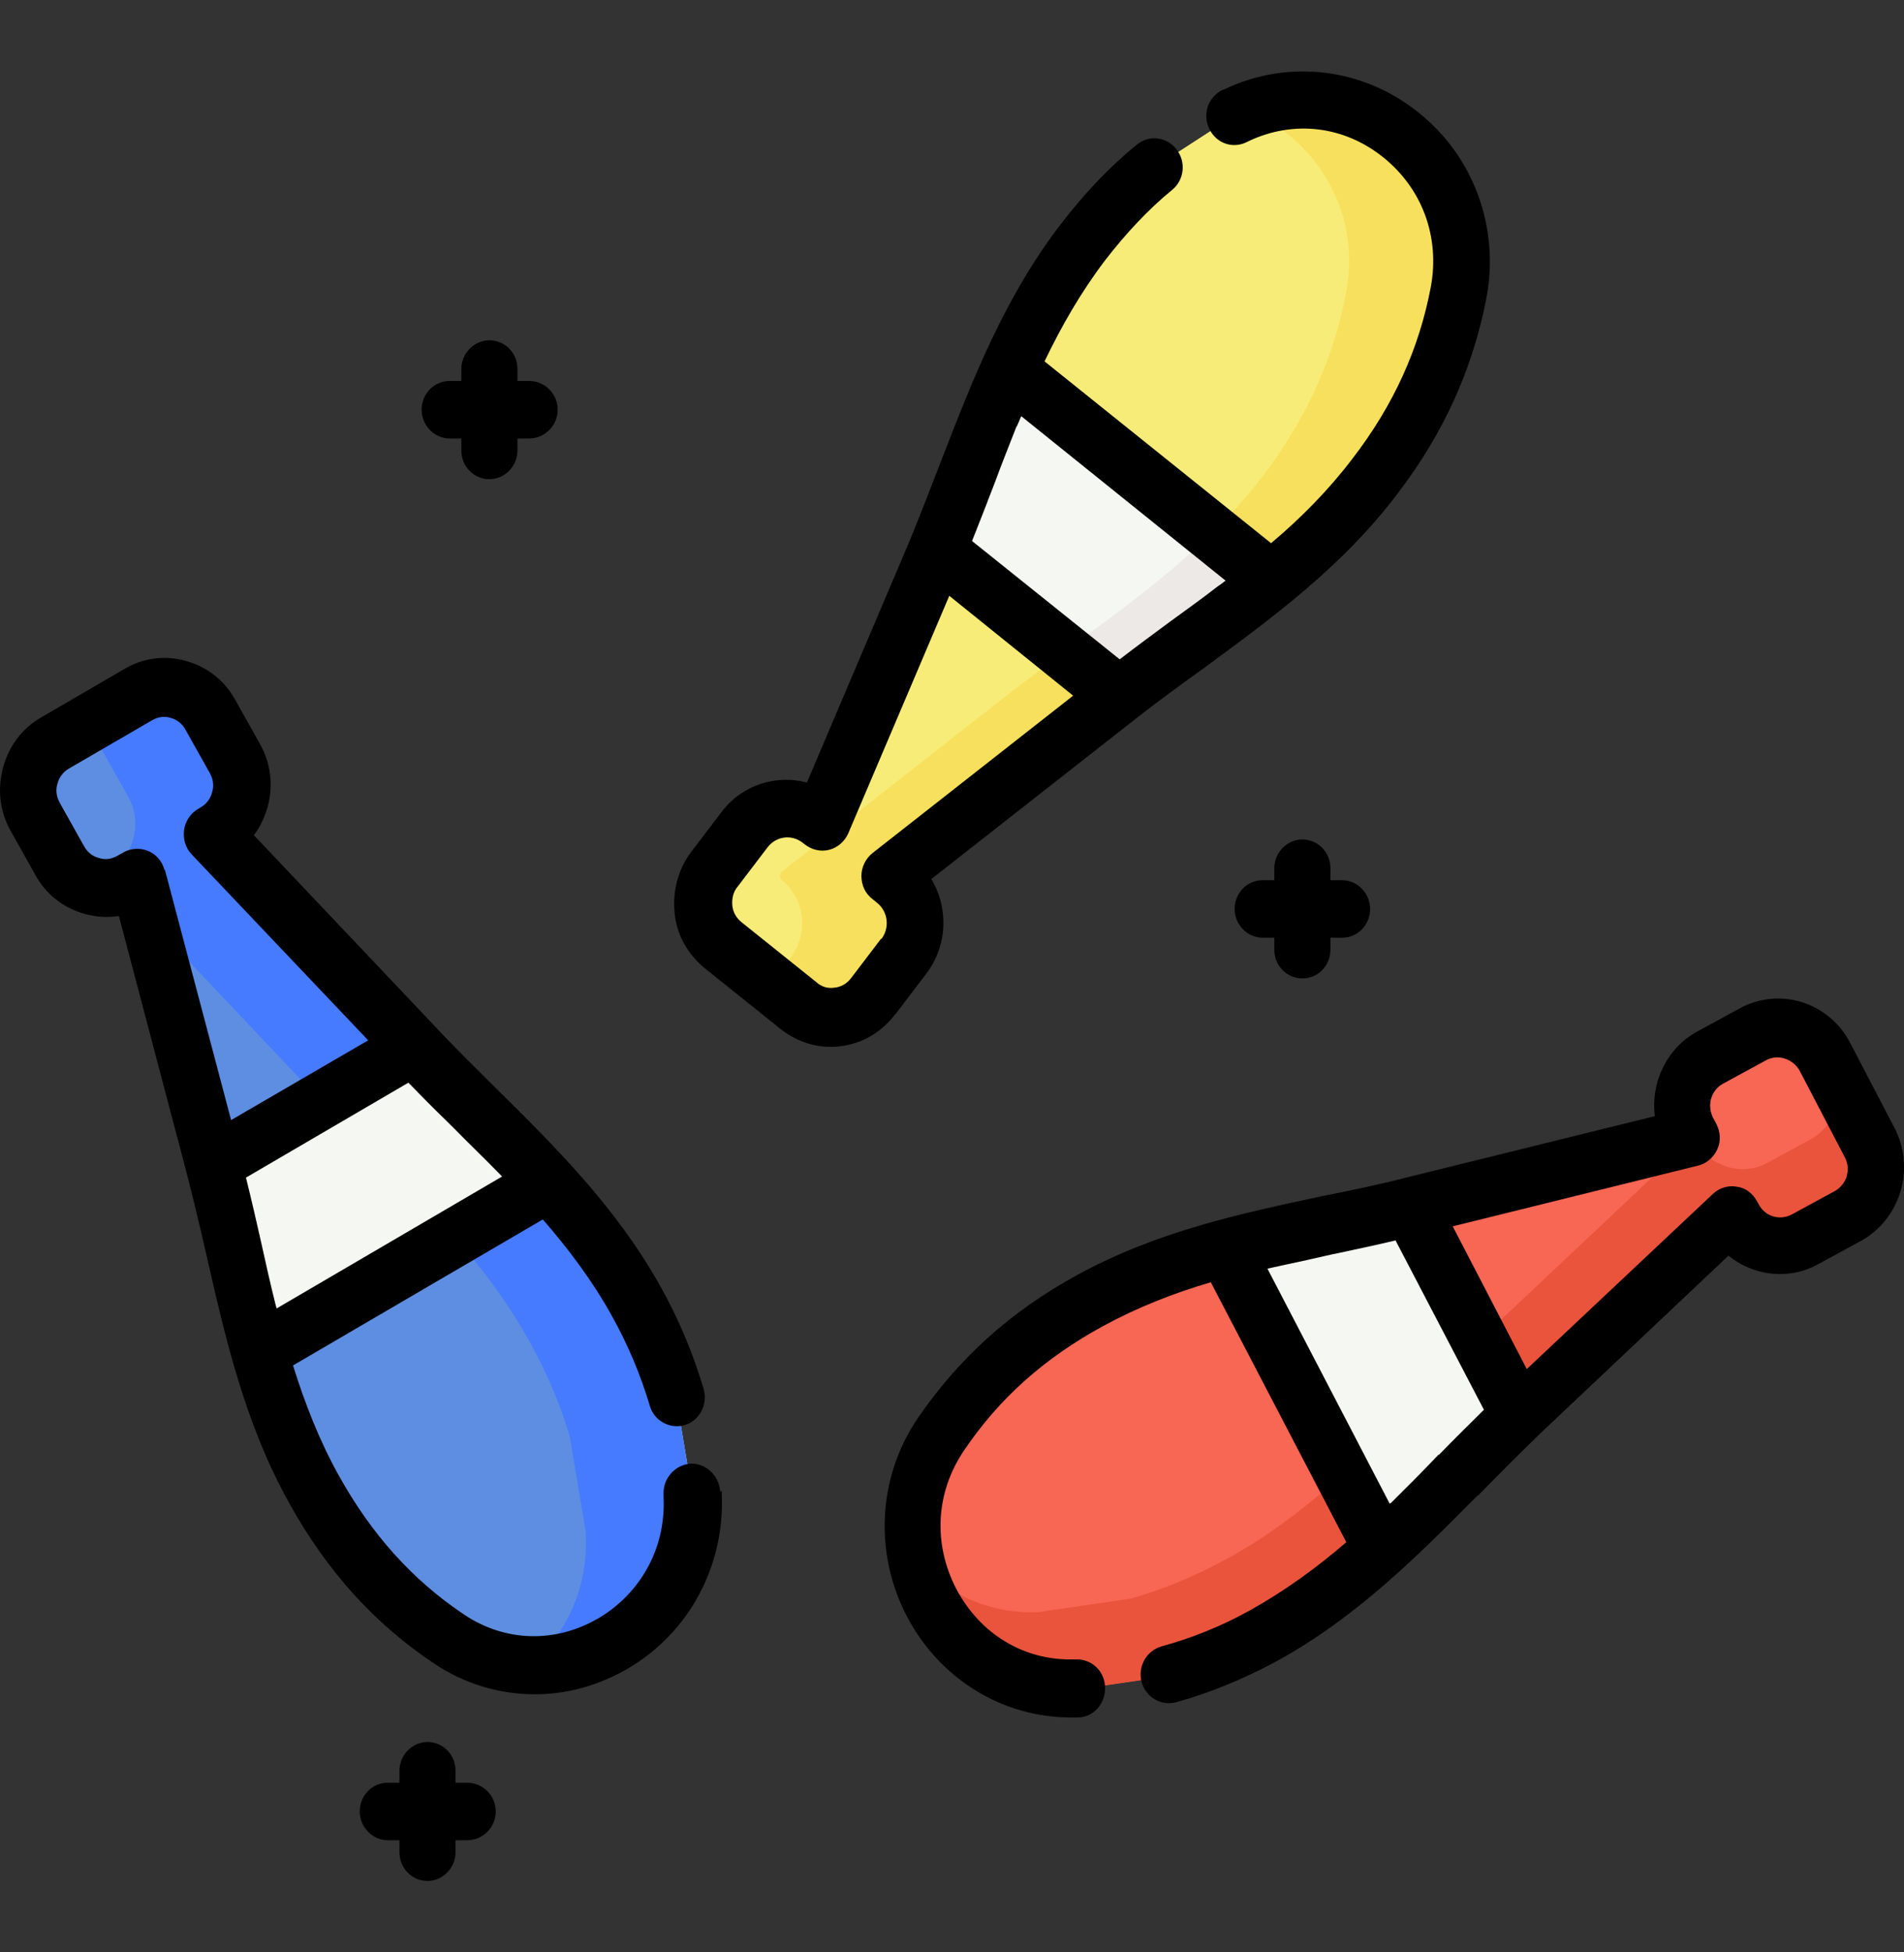 <svg width="40" height="41" viewBox="0 0 40 41" fill="none" xmlns="http://www.w3.org/2000/svg">
<rect x="0" y="0" width="40" height="41" fill="#333333" stroke="none"/>
<g clip-path="url(#clip0_225_10309)">
<path d="M24.268 3.509C23.757 3.931 23.245 4.444 22.767 5.082C21.644 6.541 21.01 8.193 20.365 9.857C20.143 10.439 19.921 11.02 19.676 11.59C18.942 13.311 18.208 15.031 17.474 16.752C17.408 16.912 17.33 17.083 17.263 17.242L17.219 17.208C16.741 16.821 16.029 16.912 15.651 17.402L15.017 18.234C14.639 18.724 14.728 19.453 15.206 19.841L16.785 21.106C17.263 21.494 17.975 21.402 18.353 20.912L18.987 20.08C19.365 19.59 19.276 18.861 18.798 18.473L18.686 18.382C20.276 17.128 21.878 15.886 23.468 14.633C23.957 14.245 24.457 13.892 24.946 13.527C26.37 12.49 27.782 11.453 28.894 9.994C29.916 8.661 30.417 7.35 30.65 6.119C31.162 3.407 28.438 1.241 25.992 2.404C25.969 2.404 25.958 2.415 25.936 2.427" fill="#F7EC77"/>
<path d="M24.268 3.509C23.757 3.931 23.245 4.444 22.767 5.082C21.644 6.541 21.01 8.193 20.365 9.857C20.143 10.439 19.921 11.02 19.676 11.59C18.942 13.311 18.208 15.031 17.474 16.752C17.408 16.912 17.33 17.083 17.263 17.242L17.219 17.208C16.741 16.821 16.029 16.912 15.651 17.402L15.017 18.234C14.639 18.724 14.728 19.453 15.206 19.841L16.785 21.106C17.263 21.494 17.975 21.402 18.353 20.912L18.987 20.08C19.365 19.59 19.276 18.861 18.798 18.473L18.686 18.382C20.276 17.128 21.878 15.886 23.468 14.633C23.957 14.245 24.457 13.892 24.946 13.527C26.37 12.49 27.782 11.453 28.894 9.994C29.916 8.661 30.417 7.35 30.65 6.119C31.162 3.407 28.438 1.241 25.992 2.404C25.969 2.404 25.958 2.415 25.936 2.427" fill="#F7EC77"/>
<path d="M26.204 2.324C27.605 2.882 28.606 4.398 28.283 6.13C28.05 7.361 27.549 8.661 26.526 10.005C25.403 11.464 24.002 12.49 22.579 13.538C22.09 13.903 21.59 14.256 21.1 14.644C19.544 15.863 17.987 17.083 16.43 18.302C16.375 18.348 16.375 18.439 16.43 18.485C16.909 18.872 16.997 19.59 16.619 20.091L16.208 20.639L16.808 21.117C17.287 21.505 17.998 21.413 18.376 20.923L19.01 20.091C19.388 19.601 19.299 18.872 18.821 18.485L18.71 18.393C20.3 17.14 21.901 15.897 23.491 14.644C23.98 14.256 24.48 13.903 24.97 13.538C26.393 12.501 27.805 11.464 28.917 10.005C29.94 8.672 30.44 7.361 30.674 6.13C31.174 3.498 28.606 1.378 26.226 2.324H26.204Z" fill="#F7E05D"/>
<path d="M21.211 7.772C20.9 8.456 20.633 9.151 20.366 9.858C20.155 10.416 19.933 10.975 19.699 11.544L23.513 14.61C23.991 14.245 24.469 13.892 24.947 13.539C25.548 13.094 26.148 12.661 26.726 12.194L21.223 7.772H21.211Z" fill="#F5F7F3"/>
<path d="M25.47 11.179C24.581 12.057 23.58 12.798 22.568 13.527C22.502 13.573 22.435 13.63 22.368 13.675L23.513 14.598C23.969 14.233 24.436 13.892 24.903 13.561C24.914 13.561 24.925 13.538 24.937 13.538C25.081 13.436 25.215 13.333 25.359 13.231C25.37 13.231 25.381 13.208 25.392 13.208C25.537 13.105 25.682 12.991 25.826 12.889C25.826 12.889 25.837 12.889 25.848 12.878C26.137 12.661 26.438 12.433 26.716 12.205L25.459 11.202L25.47 11.179Z" fill="#EDE9E6"/>
<path d="M14.207 29.357C14.018 28.707 13.74 28.035 13.361 27.34C12.461 25.721 11.216 24.502 9.959 23.26C9.525 22.826 9.081 22.393 8.658 21.949C7.38 20.604 6.101 19.259 4.822 17.903L4.455 17.515L4.511 17.481C5.045 17.174 5.234 16.467 4.922 15.92L4.411 15.008C4.111 14.461 3.421 14.268 2.888 14.587L1.142 15.601C0.608 15.909 0.419 16.615 0.73 17.162L1.242 18.074C1.542 18.621 2.231 18.815 2.765 18.496L2.888 18.427L4.466 24.388C4.622 24.992 4.767 25.607 4.9 26.211C5.3 27.955 5.701 29.687 6.59 31.294C7.413 32.764 8.402 33.745 9.425 34.428C11.683 35.933 14.674 34.166 14.54 31.408C14.54 31.385 14.54 31.374 14.54 31.351" fill="#F7EC77"/>
<path d="M14.207 29.357C14.018 28.707 13.74 28.035 13.361 27.34C12.461 25.721 11.216 24.502 9.959 23.26C9.525 22.826 9.081 22.393 8.658 21.949C7.38 20.604 6.101 19.259 4.822 17.903L4.455 17.515L4.511 17.481C5.045 17.174 5.234 16.467 4.922 15.92L4.411 15.008C4.111 14.461 3.421 14.268 2.888 14.587L1.142 15.601C0.608 15.909 0.419 16.615 0.73 17.162L1.242 18.074C1.542 18.621 2.231 18.815 2.765 18.496L2.888 18.427L4.466 24.388C4.622 24.992 4.767 25.607 4.9 26.211C5.3 27.955 5.701 29.687 6.59 31.294C7.413 32.764 8.402 33.745 9.425 34.428C11.683 35.933 14.674 34.166 14.54 31.408C14.54 31.385 14.54 31.374 14.54 31.351" fill="#5E8EE1"/>
<path d="M14.54 31.408C14.54 31.408 14.54 31.374 14.54 31.351L14.207 29.357C14.018 28.707 13.74 28.035 13.362 27.34C12.461 25.721 11.216 24.502 9.959 23.26C9.526 22.826 9.081 22.393 8.658 21.949C7.38 20.604 6.101 19.259 4.822 17.903L4.455 17.515L4.511 17.481C5.045 17.174 5.234 16.467 4.922 15.92L4.411 15.008C4.111 14.461 3.421 14.268 2.888 14.587L1.62 15.327C1.854 15.419 2.054 15.589 2.187 15.829L2.699 16.741C2.999 17.288 2.81 17.983 2.287 18.302L2.232 18.336C2.321 18.427 2.41 18.53 2.499 18.621C2.587 18.598 2.676 18.564 2.754 18.507L2.877 18.439C2.943 18.712 3.021 18.986 3.088 19.259C4.2 20.433 5.3 21.596 6.412 22.77C6.846 23.225 7.28 23.658 7.713 24.08C8.981 25.322 10.226 26.553 11.116 28.16C11.505 28.855 11.783 29.528 11.972 30.177L12.305 32.172C12.305 32.172 12.305 32.206 12.305 32.229C12.361 33.369 11.872 34.349 11.127 34.987C12.928 35.021 14.618 33.505 14.518 31.42L14.54 31.408Z" fill="#467BFF"/>
<path d="M11.516 24.844C11.016 24.297 10.482 23.772 9.948 23.248C9.526 22.826 9.103 22.416 8.681 21.972L4.467 24.433C4.622 25.026 4.756 25.607 4.889 26.2C5.056 26.941 5.223 27.67 5.434 28.388L11.505 24.844H11.516Z" fill="#F5F7F3"/>
<path d="M24.569 35.192C25.203 35.021 25.87 34.759 26.56 34.371C28.161 33.494 29.384 32.252 30.64 30.998C31.074 30.565 31.508 30.12 31.963 29.699C33.309 28.422 34.665 27.157 36.011 25.881C36.144 25.756 36.267 25.641 36.4 25.516L36.433 25.573C36.722 26.131 37.401 26.337 37.946 26.04L38.846 25.55C39.391 25.254 39.591 24.559 39.302 24L38.357 22.188C38.068 21.63 37.389 21.424 36.845 21.721L35.944 22.211C35.399 22.507 35.199 23.203 35.488 23.761L35.555 23.886C33.609 24.365 31.652 24.855 29.706 25.334C29.106 25.482 28.517 25.607 27.916 25.733C26.204 26.097 24.514 26.451 22.913 27.328C21.456 28.126 20.478 29.117 19.777 30.143C18.243 32.411 19.888 35.522 22.579 35.477C22.601 35.477 22.613 35.477 22.635 35.477" fill="#F86654"/>
<path d="M39.291 24.009L38.601 22.698C38.69 23.177 38.479 23.69 38.034 23.929L37.134 24.419C36.589 24.715 35.911 24.499 35.621 23.952L35.588 23.895C35.455 24.02 35.332 24.134 35.199 24.26C33.854 25.536 32.497 26.801 31.152 28.078C30.696 28.499 30.262 28.944 29.828 29.377C28.583 30.642 27.349 31.884 25.748 32.75C25.058 33.126 24.391 33.389 23.758 33.571L21.801 33.856C21.801 33.856 21.767 33.856 21.745 33.856C20.7 33.879 19.822 33.423 19.21 32.727C19.51 34.243 20.8 35.52 22.535 35.485C22.557 35.485 22.568 35.485 22.59 35.485L24.547 35.2C25.181 35.029 25.848 34.767 26.537 34.38C28.138 33.502 29.361 32.26 30.618 31.006C31.052 30.573 31.485 30.129 31.941 29.707C33.286 28.431 34.643 27.166 35.988 25.889C36.122 25.764 36.244 25.65 36.378 25.525L36.411 25.582C36.7 26.14 37.378 26.345 37.923 26.049L38.824 25.559C39.369 25.262 39.569 24.567 39.28 24.009H39.291Z" fill="#EA543C"/>
<path d="M29.038 32.559C29.583 32.058 30.117 31.534 30.639 30.998C31.062 30.576 31.484 30.154 31.918 29.733L29.639 25.345C29.061 25.482 28.482 25.607 27.904 25.733C27.181 25.881 26.459 26.041 25.747 26.234L29.038 32.559Z" fill="#F5F7F3"/>
<path d="M18.82 21.288L19.453 20.456C19.909 19.863 19.932 19.065 19.565 18.461L23.823 15.122C24.301 14.746 24.802 14.381 25.28 14.039C26.703 12.991 28.182 11.919 29.349 10.381C30.328 9.105 30.939 7.748 31.228 6.255C31.506 4.785 30.962 3.281 29.794 2.358C28.627 1.423 27.07 1.241 25.736 1.868L25.68 1.89C25.38 2.039 25.258 2.392 25.402 2.7C25.547 3.007 25.891 3.133 26.192 2.984L26.236 2.962C27.181 2.517 28.237 2.643 29.06 3.304C29.883 3.965 30.25 4.979 30.061 6.016C29.816 7.315 29.283 8.501 28.415 9.629C27.904 10.301 27.326 10.883 26.703 11.407L21.944 7.589C22.3 6.848 22.711 6.13 23.223 5.458C23.656 4.899 24.123 4.398 24.624 3.988C24.88 3.782 24.924 3.395 24.713 3.133C24.513 2.871 24.135 2.825 23.879 3.041C23.301 3.509 22.767 4.079 22.278 4.717C21.099 6.255 20.432 7.976 19.787 9.64C19.565 10.21 19.342 10.791 19.109 11.361L16.952 16.433C16.307 16.262 15.595 16.478 15.162 17.048L14.528 17.88C14.25 18.245 14.127 18.701 14.172 19.168C14.216 19.635 14.45 20.045 14.817 20.342L16.396 21.607C16.696 21.846 17.063 21.983 17.441 21.983C17.508 21.983 17.585 21.983 17.652 21.972C18.108 21.915 18.508 21.687 18.797 21.311L18.82 21.288ZM21.366 8.945C21.399 8.877 21.422 8.808 21.455 8.74L25.747 12.193C25.747 12.193 25.647 12.273 25.591 12.307C25.269 12.558 24.935 12.797 24.59 13.048C24.235 13.31 23.879 13.572 23.523 13.846L20.421 11.361C20.588 10.94 20.754 10.518 20.91 10.107C21.055 9.709 21.21 9.332 21.355 8.956L21.366 8.945ZM18.508 19.715L17.875 20.547C17.786 20.661 17.663 20.729 17.53 20.741C17.385 20.764 17.252 20.718 17.152 20.627L15.573 19.362C15.462 19.271 15.395 19.145 15.384 19.008C15.373 18.872 15.406 18.723 15.495 18.621L16.129 17.789C16.307 17.561 16.629 17.515 16.863 17.698L16.907 17.732C17.052 17.846 17.241 17.892 17.419 17.846C17.597 17.8 17.741 17.675 17.819 17.504L19.943 12.512L22.545 14.609L18.331 17.914C18.186 18.028 18.097 18.211 18.097 18.393C18.097 18.587 18.175 18.758 18.319 18.872L18.431 18.963C18.653 19.145 18.697 19.476 18.52 19.715H18.508Z" fill="black"/>
<path d="M15.129 31.318C15.107 30.987 14.829 30.725 14.507 30.736C14.184 30.759 13.928 31.044 13.94 31.375V31.431C13.995 32.491 13.473 33.449 12.572 33.984C11.671 34.509 10.615 34.486 9.748 33.905C8.658 33.175 7.802 32.218 7.112 30.976C6.701 30.235 6.401 29.46 6.156 28.674L11.404 25.608C11.938 26.223 12.438 26.884 12.85 27.625C13.194 28.241 13.461 28.879 13.65 29.517C13.739 29.836 14.073 30.018 14.384 29.927C14.696 29.836 14.873 29.494 14.784 29.175C14.573 28.457 14.273 27.728 13.884 27.032C12.939 25.334 11.638 24.058 10.37 22.804C9.948 22.383 9.503 21.949 9.092 21.505L5.333 17.539C5.467 17.368 5.556 17.163 5.623 16.946C5.745 16.49 5.689 16.023 5.456 15.613L4.944 14.701C4.722 14.291 4.355 14.006 3.91 13.881C3.465 13.755 3.01 13.812 2.609 14.051L0.864 15.066C0.463 15.294 0.185 15.67 0.063 16.126C-0.059 16.582 -0.004 17.049 0.23 17.459L0.741 18.371C0.964 18.781 1.331 19.066 1.775 19.191C2.02 19.26 2.265 19.271 2.498 19.237L3.899 24.548C4.055 25.141 4.199 25.756 4.333 26.337C4.733 28.092 5.144 29.904 6.09 31.591C6.879 33.004 7.869 34.098 9.114 34.93C9.759 35.364 10.493 35.58 11.238 35.58C11.905 35.58 12.572 35.398 13.183 35.044C14.473 34.292 15.229 32.891 15.163 31.375V31.318H15.129ZM9.525 23.682C9.837 24.001 10.159 24.309 10.459 24.616C10.493 24.651 10.515 24.673 10.548 24.707L5.812 27.477C5.812 27.477 5.8 27.431 5.789 27.397C5.678 26.953 5.578 26.508 5.478 26.052C5.378 25.608 5.278 25.175 5.167 24.73L8.58 22.736C8.58 22.736 8.68 22.838 8.736 22.895C8.758 22.918 8.769 22.93 8.791 22.952C9.036 23.203 9.292 23.454 9.536 23.693L9.525 23.682ZM3.454 18.268C3.41 18.086 3.276 17.938 3.11 17.869C2.943 17.801 2.743 17.812 2.587 17.904L2.465 17.972C2.342 18.041 2.209 18.063 2.076 18.017C1.942 17.983 1.831 17.892 1.764 17.767L1.253 16.855C1.186 16.73 1.164 16.593 1.208 16.456C1.242 16.32 1.331 16.206 1.453 16.137L3.199 15.123C3.321 15.055 3.454 15.032 3.588 15.077C3.721 15.111 3.832 15.203 3.899 15.328L4.411 16.24C4.477 16.365 4.5 16.502 4.455 16.639C4.422 16.775 4.333 16.889 4.21 16.958L4.155 16.992C3.999 17.083 3.888 17.254 3.866 17.436C3.843 17.619 3.899 17.813 4.033 17.949L7.735 21.847L4.855 23.522L3.465 18.268H3.454Z" fill="black"/>
<path d="M39.814 23.713L38.869 21.901C38.658 21.491 38.291 21.183 37.857 21.046C37.423 20.91 36.957 20.955 36.556 21.172L35.656 21.662C35.011 22.015 34.677 22.733 34.766 23.439L29.551 24.727C28.973 24.876 28.373 25.001 27.795 25.115C26.082 25.48 24.303 25.856 22.624 26.779C21.223 27.543 20.134 28.534 19.277 29.788C18.444 31.018 18.355 32.614 19.055 33.948C19.744 35.258 21.056 36.067 22.502 36.067C22.524 36.067 22.558 36.067 22.58 36.067H22.635C22.969 36.067 23.225 35.782 23.214 35.44C23.214 35.098 22.936 34.836 22.602 34.848H22.546C21.501 34.87 20.59 34.312 20.089 33.366C19.6 32.42 19.655 31.349 20.245 30.471C20.979 29.377 21.935 28.523 23.169 27.85C23.903 27.451 24.659 27.155 25.437 26.927L28.284 32.386C27.661 32.922 27.005 33.4 26.271 33.811C25.66 34.153 25.026 34.403 24.403 34.574C24.081 34.665 23.903 34.996 23.981 35.315C24.07 35.646 24.392 35.828 24.703 35.748C25.415 35.554 26.127 35.258 26.827 34.882C28.506 33.959 29.796 32.66 31.041 31.406H31.052C31.475 30.973 31.909 30.54 32.342 30.118L36.312 26.369C36.834 26.79 37.568 26.893 38.191 26.551L39.091 26.061C39.492 25.844 39.792 25.468 39.925 25.024C40.059 24.579 40.014 24.101 39.803 23.691L39.814 23.713ZM30.23 30.551H30.218C29.885 30.904 29.551 31.235 29.218 31.566C29.218 31.566 29.207 31.566 29.195 31.577L26.627 26.642C26.716 26.619 26.794 26.608 26.883 26.585C27.261 26.505 27.628 26.425 28.017 26.334H28.028C28.451 26.243 28.884 26.152 29.318 26.049L31.175 29.605C30.852 29.924 30.541 30.232 30.23 30.551ZM38.802 24.693C38.758 24.83 38.669 24.944 38.547 25.012L37.646 25.502C37.39 25.639 37.079 25.548 36.945 25.286L36.912 25.229C36.823 25.058 36.667 24.944 36.489 24.921C36.312 24.887 36.123 24.944 35.989 25.069L32.075 28.751L30.519 25.753L35.678 24.477C35.856 24.431 36 24.306 36.078 24.135C36.156 23.964 36.145 23.77 36.056 23.599L35.989 23.474C35.856 23.212 35.945 22.893 36.2 22.756L37.101 22.266C37.223 22.198 37.368 22.186 37.501 22.232C37.635 22.277 37.746 22.368 37.813 22.494L38.758 24.306C38.825 24.431 38.836 24.579 38.791 24.716L38.802 24.693Z" fill="black"/>
<path d="M9.448 9.208H9.692V9.459C9.692 9.801 9.959 10.063 10.282 10.063C10.604 10.063 10.871 9.79 10.871 9.459V9.208H11.116C11.449 9.208 11.716 8.935 11.716 8.604C11.716 8.274 11.449 8 11.116 8H10.871V7.75C10.871 7.408 10.604 7.146 10.282 7.146C9.959 7.146 9.692 7.419 9.692 7.75V8H9.448C9.114 8 8.858 8.274 8.858 8.604C8.858 8.935 9.125 9.208 9.448 9.208Z" fill="black"/>
<path d="M27.361 20.547C27.694 20.547 27.95 20.273 27.95 19.943V19.692H28.195C28.528 19.692 28.784 19.419 28.784 19.088C28.784 18.758 28.517 18.484 28.195 18.484H27.95V18.233C27.95 17.892 27.683 17.629 27.361 17.629C27.038 17.629 26.771 17.903 26.771 18.233V18.484H26.527C26.193 18.484 25.938 18.758 25.938 19.088C25.938 19.419 26.204 19.692 26.527 19.692H26.771V19.943C26.771 20.285 27.038 20.547 27.361 20.547Z" fill="black"/>
<path d="M9.815 37.437H9.57V37.186C9.57 36.844 9.303 36.582 8.981 36.582C8.658 36.582 8.392 36.856 8.392 37.186V37.437H8.147C7.813 37.437 7.558 37.71 7.558 38.041C7.558 38.371 7.824 38.645 8.147 38.645H8.392V38.896C8.392 39.237 8.658 39.5 8.981 39.5C9.303 39.5 9.57 39.226 9.57 38.896V38.645H9.815C10.148 38.645 10.415 38.371 10.415 38.041C10.415 37.71 10.148 37.437 9.815 37.437Z" fill="black"/>
</g>
<defs>
<clipPath id="clip0_225_10309">
<rect width="40" height="40" fill="white" transform="translate(0 0.5)"/>
</clipPath>
</defs>
</svg>

